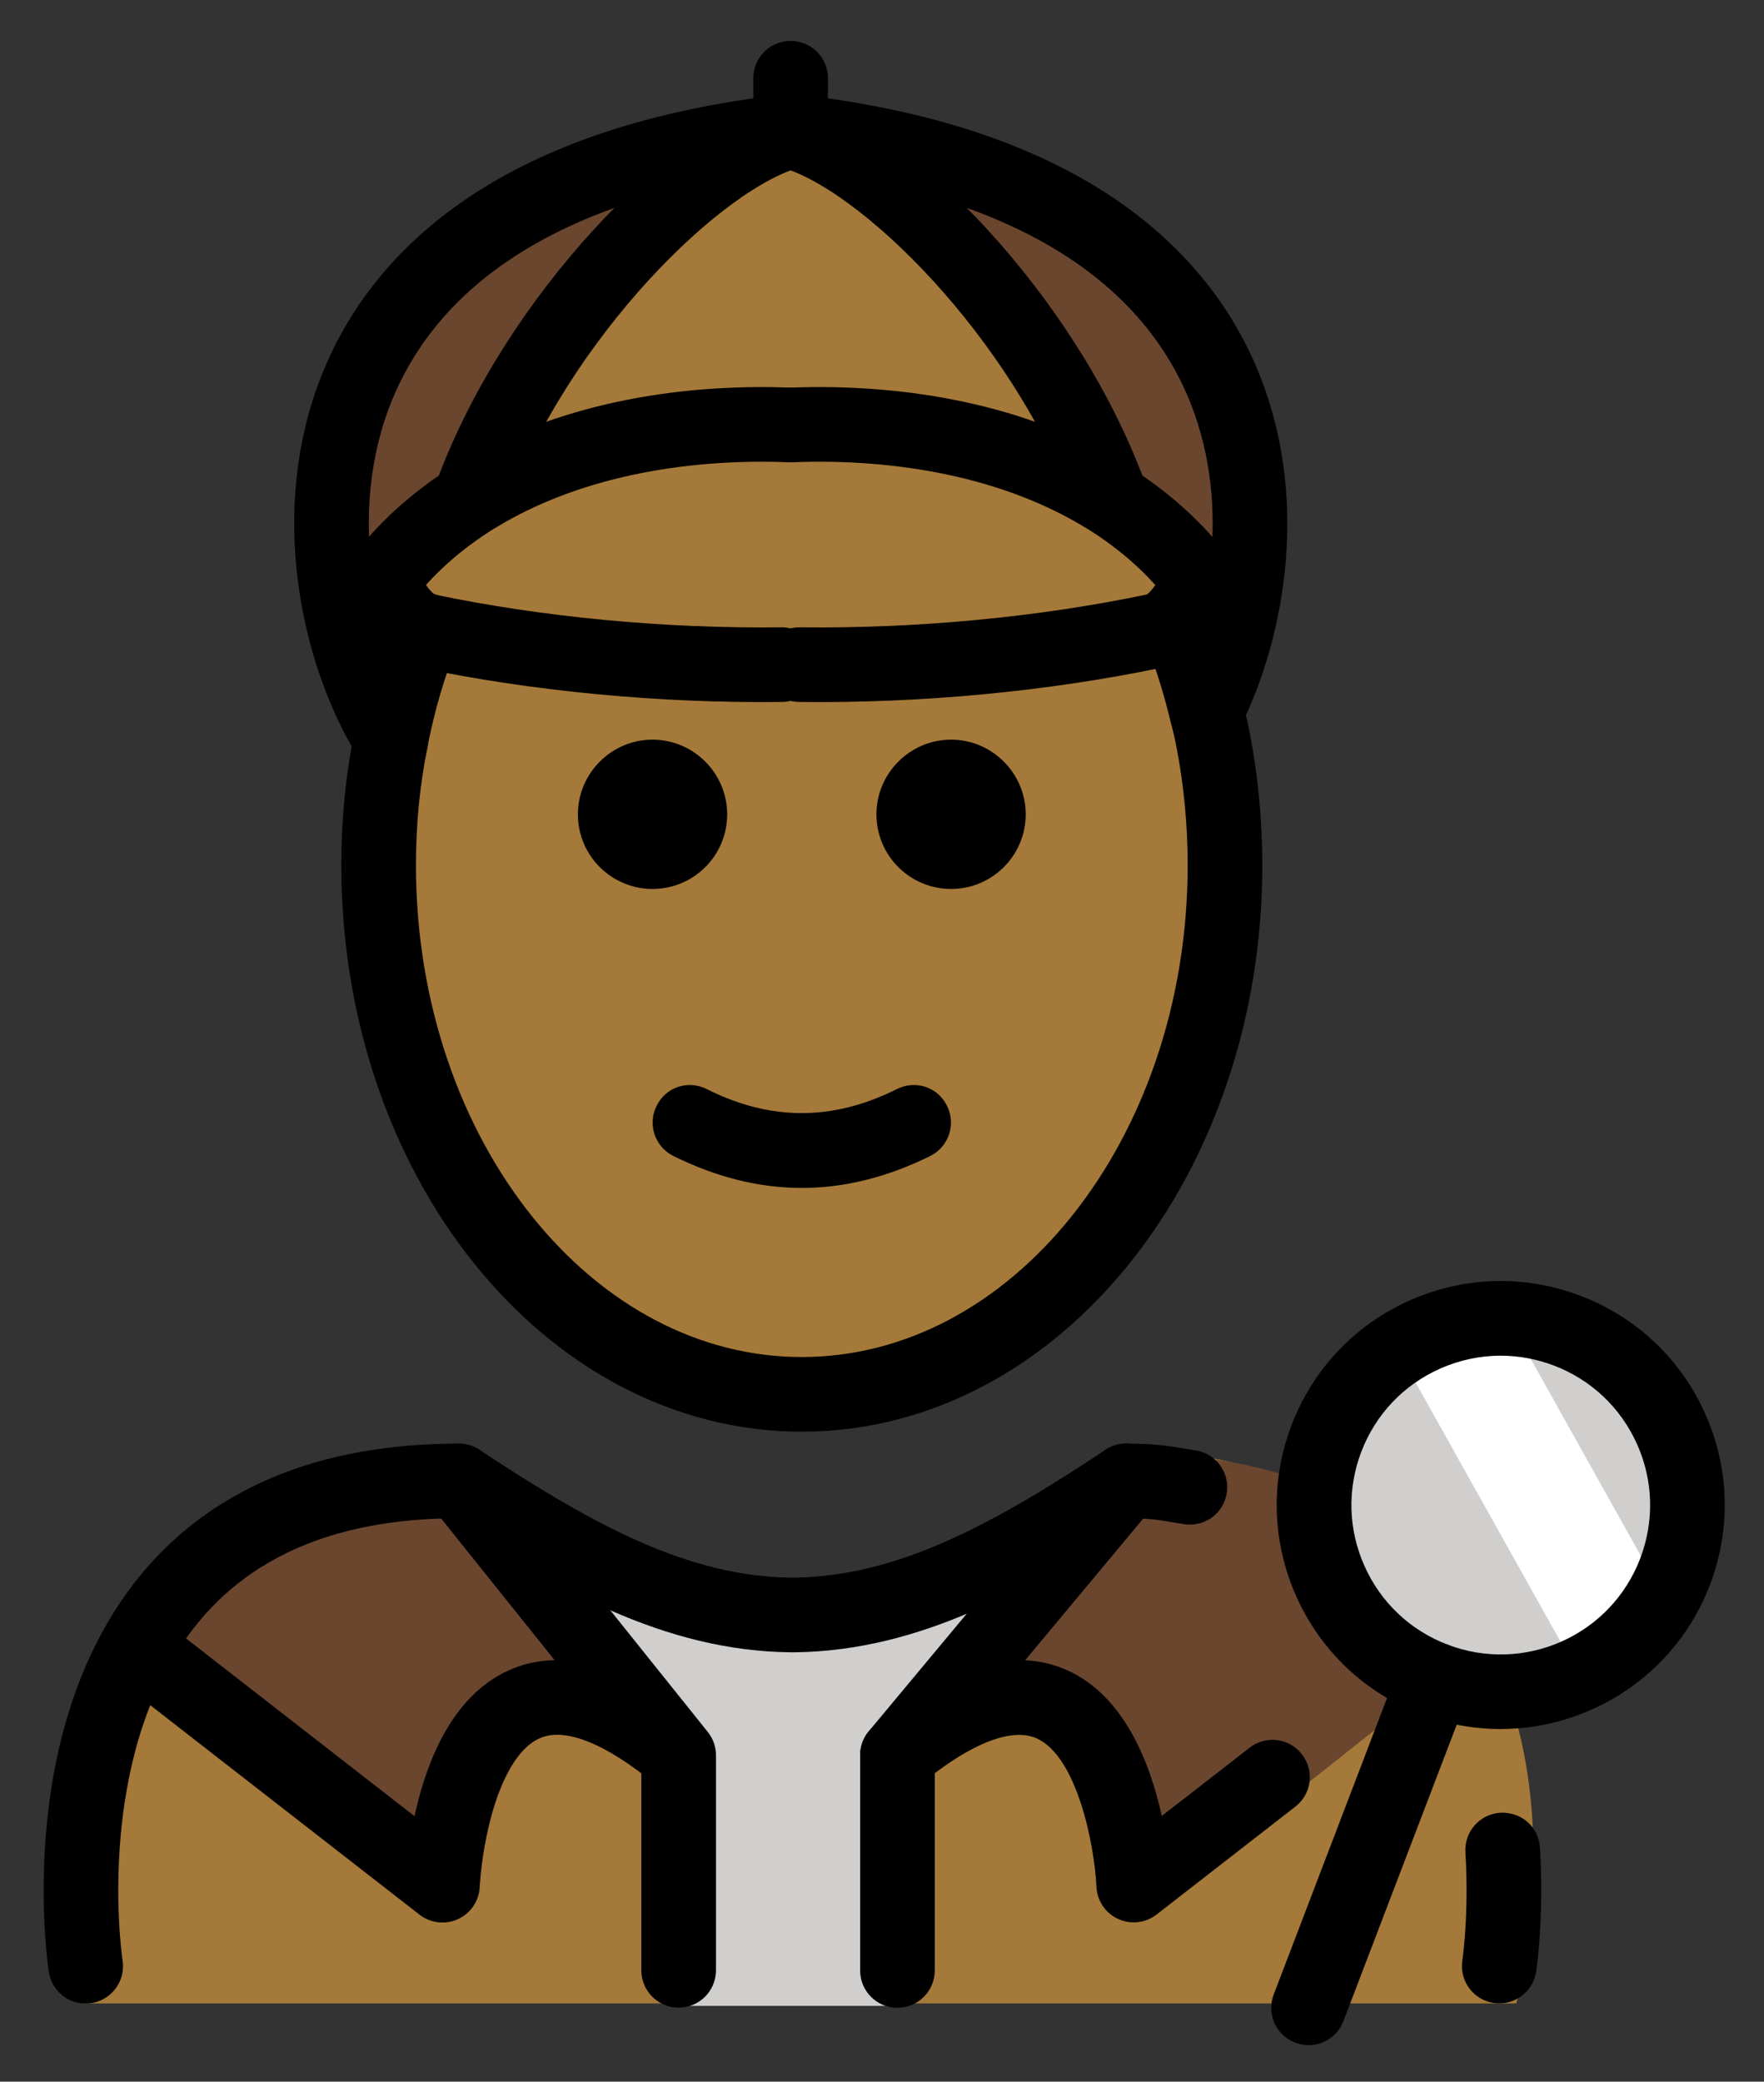 <svg xmlns="http://www.w3.org/2000/svg" role="img" viewBox="14.55 5.18 47.27 55.77"><rect x="14.55" y="5.18" width="47.27" height="55.77" fill="#333333" stroke="none"/><title>1F575-1F3FE.svg</title><path fill="#a57939" d="M55.183 58.854s3.811-14.002-10.5-14.897c-3.192 2.119-5.926 3.584-9 3.578h.125c-3.074.006-5.808-1.458-9-3.578-12 0-10 14.897-10 14.897"/><path fill="#d0cfce" d="M38.662 58.919h-6.053v-7.513l-3-3.436h11.513l-2.46 3.383z"/><path fill="#6a462f" d="M44.771 44.797l-5.89 7.35c5.97-4.93 6.33 4.28 6.33 4.28l8.93-7.08c-1.24-2.76-3.81-5.19-9-5.19-.19.12-.37.24-.55.36l.18.28z"/><circle cx="54.765" cy="45.502" r="5" fill="#d0cfce" transform="rotate(-69.071 54.77 45.503)"/><path fill="#6a462f" d="M35.736 8.696c13.63 1.52 13.4 11 11.15 15.53h-.01c-.16-.67-.36-1.32-.59-1.94l-.8-.2c.62-.13.92-.82 1.27-1.28-.68-.93-1.55-1.69-2.54-2.31l.06-.09c-1.76-4.76-6.05-9.05-8.54-9.71z"/><path fill="#a57939" d="M25.886 22.056c-.55-.18-.84-.82-1.17-1.25.68-.93 1.55-1.69 2.54-2.31.02-.01.05-.03.07-.04 2.36-1.44 5.4-2.01 8.41-1.89 3.01-.12 6.05.45 8.41 1.89.02.01.05.03.07.04.99.62 1.86 1.38 2.54 2.31-.35.46-.65 1.15-1.27 1.28-2.96.62-6.3.94-9.51.9h-.48c-3.2.04-6.55-.28-9.51-.9-.04-.01-.07-.02-.1-.03z"/><path fill="#a57939" d="M44.276 18.406l-.06.09c-.02-.01-.05-.03-.07-.04-2.36-1.44-5.4-2.01-8.41-1.89-3.01-.12-6.05.45-8.41 1.89-.02.01-.05.03-.07.04l-.06-.09c1.76-4.76 6.05-9.05 8.54-9.71 2.49.66 6.78 4.95 8.54 9.71z"/><path fill="#6a462f" d="M35.736 8.696c-2.49.66-6.78 4.95-8.54 9.71l.06.09c-.99.62-1.86 1.38-2.54 2.31.33.43.62 1.07 1.17 1.25-.37.92-.66 1.9-.86 2.93-2.61-4.13-3.73-14.68 10.71-16.29zm-8.89 36.16l5.89 7.35c-5.97-4.93-6.33 3.48-6.33 3.48l-8.19-6.37h-.01c1.36-2.45 3.92-4.46 8.64-4.46z"/><path fill="#FFF" d="M54.796 40.204l3.682 6.585c.753 1.347.272 3.049-1.075 3.802l-.18.101-5.046-9.023"/><g><path fill="#a57939" stroke="#a57939" d="M47.056 24.996c.21 1.08.32 2.21.32 3.36 0 7.83-5.08 14.18-11.34 14.18s-11.34-6.35-11.34-14.18c0-1.16.11-2.28.33-3.36v-.01c.2-1.03.49-2.01.86-2.93.03.01.06.02.1.03 2.96.62 6.31.94 9.51.9h.48c3.21.04 6.55-.28 9.51-.9l.8.2c.23.62.43 1.27.59 1.94.07.25.13.51.18.77zm-5.02 2c0-1.1-.9-2-2-2s-2 .9-2 2c0 1.11.9 2 2 2s2-.89 2-2zm-2.55 9.15c.49-.25.69-.85.44-1.34-.24-.5-.84-.7-1.34-.45-1.72.86-3.39.86-5.1 0-.5-.25-1.1-.05-1.34.45-.25.49-.05 1.09.44 1.34 1.15.57 2.3.86 3.45.86 1.15 0 2.3-.29 3.45-.86zm-5.45-9.15c0-1.1-.9-2-2-2s-2 .9-2 2c0 1.11.9 2 2 2s2-.89 2-2z"/></g><g><path d="M54.727 58.852c-.051 0-.102-.003-.152-.011-.546-.083-.921-.593-.838-1.139.002-.013.184-1.246.082-2.898-.034-.552.386-1.025.937-1.06.573-.023 1.026.386 1.06.937.115 1.88-.093 3.266-.102 3.323-.076.495-.502.848-.986.848zm-5.112 1.119c-.119 0-.239-.021-.357-.066-.516-.197-.773-.774-.576-1.291l3.364-8.799c.197-.517.775-.773 1.291-.576.516.197.773.774.576 1.291l-3.364 8.799c-.151.399-.531.643-.934.643zM40.036 24.996c1.1 0 2 .9 2 2 0 1.11-.9 2-2 2s-2-.89-2-2c0-1.1.9-2 2-2zm-.11 9.81c.25.49.05 1.09-.44 1.34-1.15.57-2.3.86-3.45.86-1.15 0-2.3-.29-3.45-.86-.49-.25-.69-.85-.44-1.34.24-.5.84-.7 1.34-.45 1.71.86 3.38.86 5.1 0 .5-.25 1.1-.05 1.34.45zm-7.89-9.81c1.1 0 2 .9 2 2 0 1.11-.9 2-2 2s-2-.89-2-2c0-1.1.9-2 2-2z"/><path fill="none" stroke="#000" stroke-linecap="round" stroke-linejoin="round" stroke-miterlimit="10" stroke-width="2" d="M25.026 24.986c.2-1.03.49-2.01.86-2.93v-.01m20.4.24c.23.62.43 1.27.59 1.94.07.25.13.51.18.77.21 1.08.32 2.21.32 3.36 0 7.83-5.08 14.18-11.34 14.18s-11.34-6.35-11.34-14.18c0-1.16.11-2.28.33-3.36"/><path fill="none" stroke="#000" stroke-linecap="round" stroke-linejoin="round" stroke-miterlimit="10" stroke-width="2" d="M35.736 16.566c-3.01-.12-6.05.45-8.41 1.89-.02.01-.05.03-.07.04-.99.62-1.86 1.38-2.54 2.31.33.43.62 1.07 1.17 1.25.03.01.06.02.1.03 2.96.62 6.31.94 9.51.9"/><path fill="none" stroke="#000" stroke-linecap="round" stroke-linejoin="round" stroke-miterlimit="10" stroke-width="2" d="M27.196 18.406c1.76-4.76 6.05-9.05 8.54-9.71-14.44 1.61-13.32 12.16-10.71 16.29v.01m10.71-8.43c3.01-.12 6.05.45 8.41 1.89.02.01.05.03.07.04.99.62 1.86 1.38 2.54 2.31-.35.46-.65 1.15-1.27 1.28-2.96.62-6.3.94-9.51.9"/><path fill="none" stroke="#000" stroke-linecap="round" stroke-linejoin="round" stroke-miterlimit="10" stroke-width="2" d="M44.276 18.406c-1.76-4.76-6.05-9.05-8.54-9.71 13.63 1.52 13.4 11 11.15 15.53M35.736 8.696v-1.42"/><path d="M38.599 58.971c-.553 0-1-.447-1-1v-5.768c0-.299.133-.581.363-.771 1.991-1.643 3.732-2.149 5.177-1.508 1.542.686 2.233 2.497 2.543 3.907l2.354-1.828c.435-.342 1.066-.26 1.402.176.34.436.261 1.063-.176 1.402l-3.719 2.891c-.294.23-.695.273-1.032.118-.339-.156-.562-.489-.58-.862-.05-1.088-.509-3.49-1.605-3.977-.611-.269-1.568.06-2.727.935v5.284c0 .553-.447 1-1 1z"/><path fill="none" stroke="#000" stroke-linecap="round" stroke-linejoin="round" stroke-miterlimit="10" stroke-width="2" d="M46.436 45.026c-.7-.11-.89-.17-1.71-.17-3.15 2.09-5.86 3.55-8.88 3.59h-.12c-3.02-.04-5.72-1.5-8.88-3.59-4.72 0-7.28 2.01-8.64 4.46-2.1 3.76-1.36 8.54-1.36 8.54"/><path fill="none" stroke="#000" stroke-linecap="round" stroke-linejoin="round" stroke-miterlimit="10" stroke-width="2" d="M32.736 57.966v-5.76c-5.97-4.93-6.33 3.48-6.33 3.48l-8.19-6.37m14.52 2.89l-5.89-7.35"/><path d="M38.598 53.203c-.226 0-.452-.076-.64-.231-.424-.354-.481-.984-.128-1.409l6.127-7.351c.354-.424.983-.481 1.409-.128.424.354.481.984.128 1.409l-6.127 7.351c-.198.237-.482.359-.769.359zm16.161-1.701c-.711 0-1.434-.127-2.137-.397-1.497-.572-2.681-1.693-3.335-3.156-.654-1.464-.699-3.094-.126-4.591.572-1.497 1.693-2.681 3.156-3.335 1.463-.651 3.095-.698 4.591-.125 1.497.572 2.682 1.693 3.335 3.156.654 1.464.699 3.094.126 4.591-.912 2.387-3.194 3.857-5.61 3.857zm.004-10.002c-.555 0-1.107.117-1.63.35-.975.436-1.723 1.226-2.104 2.224-.381.998-.351 2.084.085 3.06.435.976 1.226 1.724 2.224 2.106.998.38 2.084.35 3.061-.084.975-.436 1.723-1.226 2.104-2.224.381-.998.351-2.085-.084-3.06-.437-.976-1.226-1.724-2.225-2.106-.464-.177-.947-.266-1.431-.266z"/></g></svg>